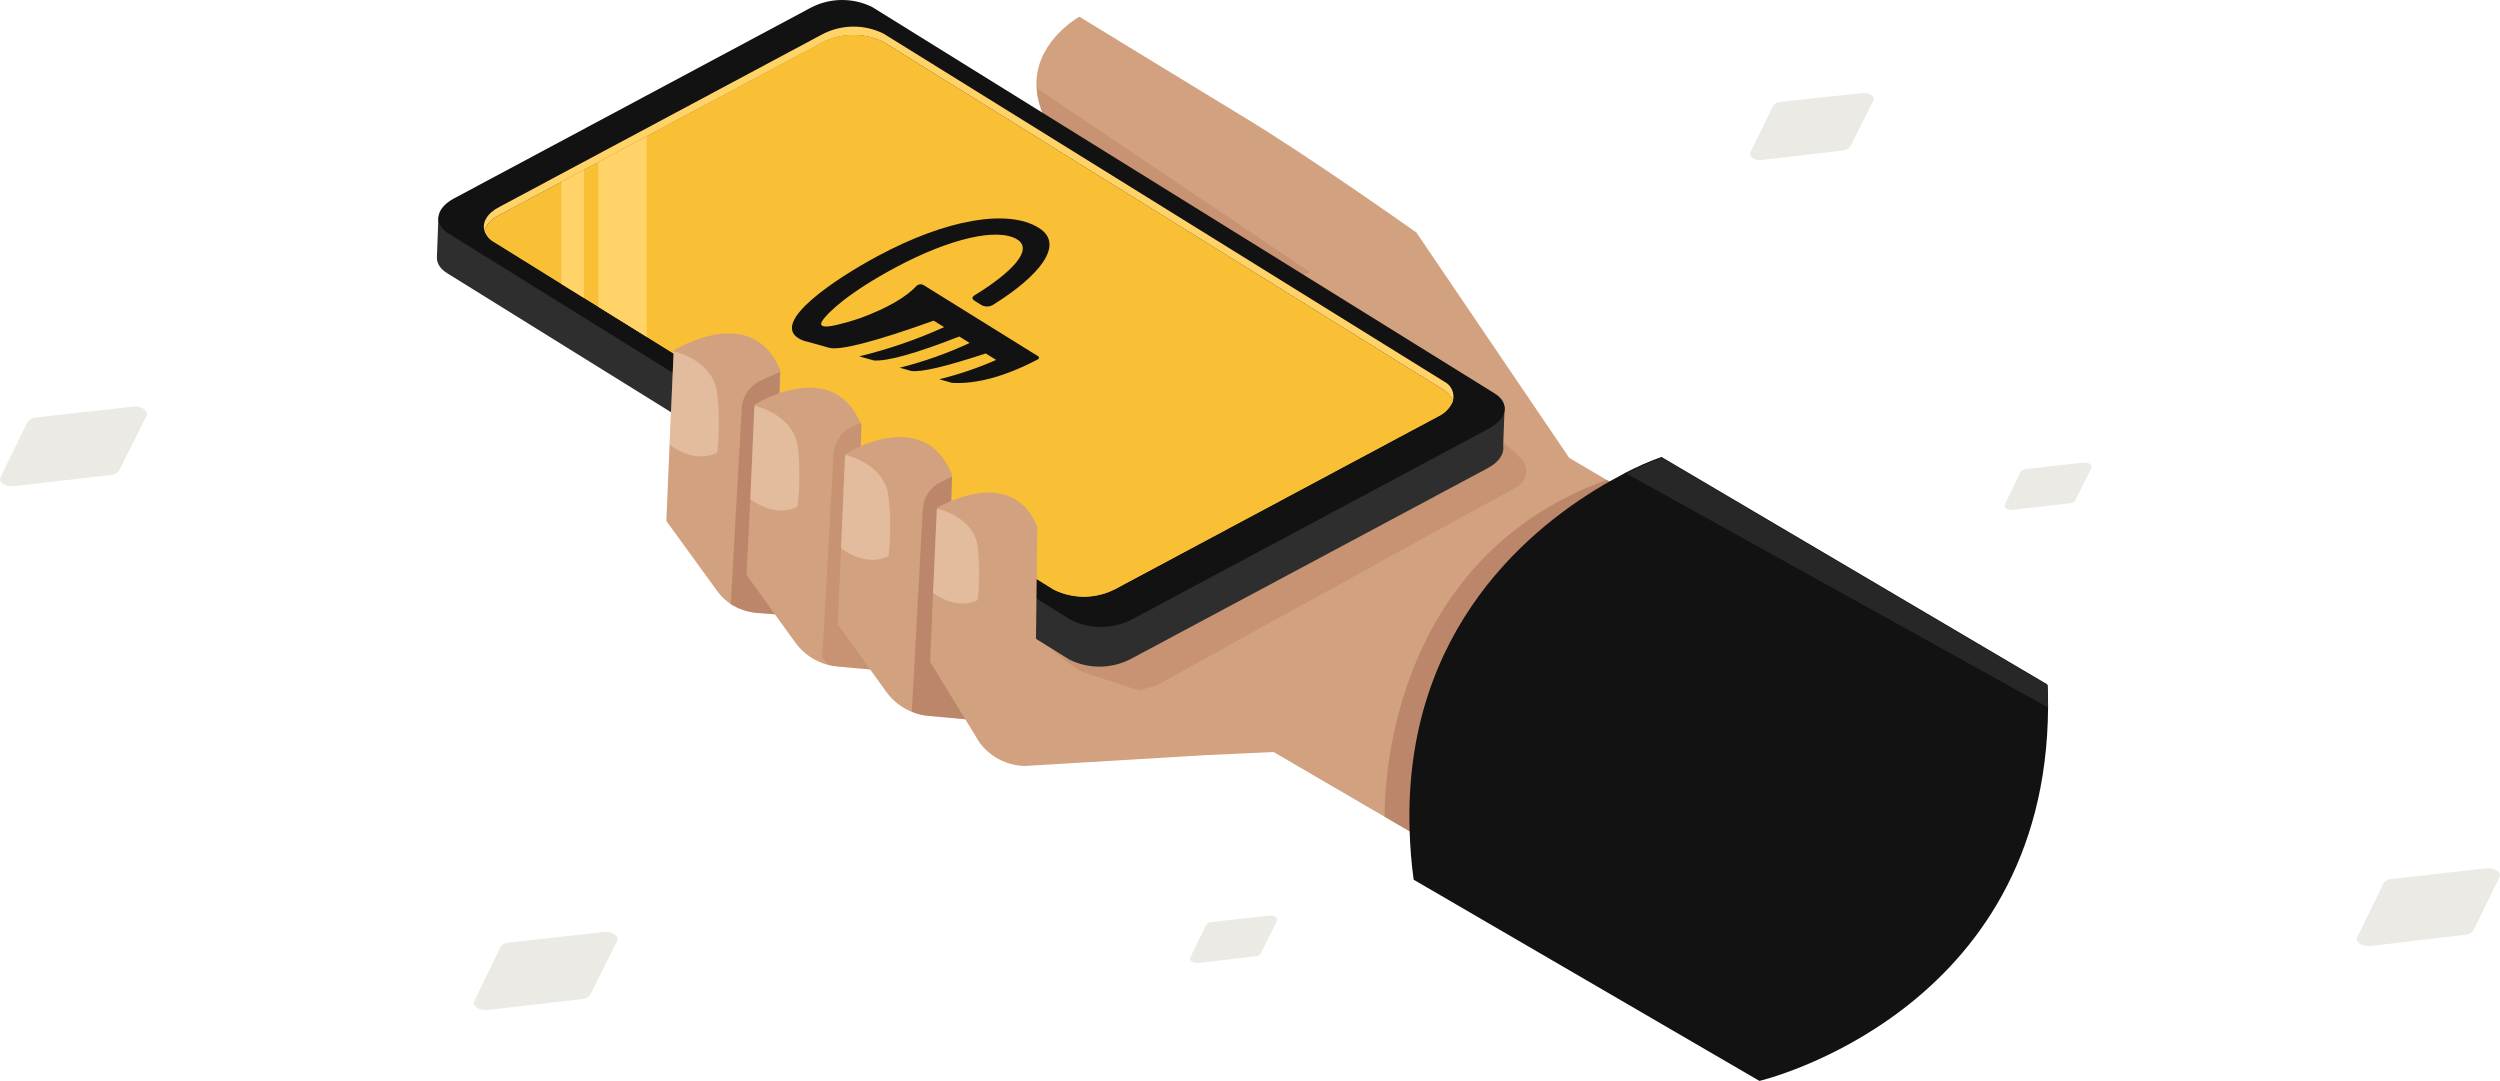 <svg width="377" height="163" viewBox="0 0 377 163" fill="none" xmlns="http://www.w3.org/2000/svg">
<path d="M213.589 35.058L211.702 50.65L211.61 51.706L211.491 53.025C211.491 53.025 203.208 49.674 193.025 44.543C182.605 39.266 170.232 32.156 162.806 24.848C158.269 20.39 156.541 16.551 156.317 13.372C155.842 6.776 161.949 2.99 162.727 2.542H162.806L173.596 9.137L187.248 17.461C196.824 23.186 213.589 35.058 213.589 35.058Z" fill="#D2A17F"/>
<path opacity="0.49" d="M215.172 52.985L211.61 51.666C207.653 50.215 200.781 47.629 193.052 44.464C182.631 39.187 170.259 32.077 162.833 24.769C158.295 20.31 156.567 16.472 156.343 13.293L211.742 50.611L215.172 52.985Z" fill="#BC8666"/>
<path d="M303.928 108.626L244.559 144.018L228.006 134.375L208.814 123.176L192.049 113.401L181.813 113.876L154.338 101.766L152.703 70.094L183.555 46.231L213.589 35.058L236.645 69.052L242.291 72.376L253.331 78.866L303.928 108.626Z" fill="#D2A17F"/>
<path opacity="0.49" d="M253.331 78.866C252.355 91.781 237.832 117.965 228.005 134.375L208.814 123.176C208.814 123.176 207.495 84.921 242.29 72.376L253.331 78.866Z" fill="#A36A53"/>
<path opacity="0.49" d="M158.269 97.585C158.269 97.585 168.017 106.95 174.401 103.376C179.795 100.355 217.335 79.631 228.731 73.431C229.491 73.009 230.004 72.251 230.113 71.389C230.223 70.526 229.915 69.664 229.285 69.065L224.563 64.607L158.269 97.585Z" fill="#BC8666"/>
<path d="M65.885 38.818L66.109 32.75L226.898 61.309L226.647 68.063L65.885 38.818Z" fill="#2E2E2E"/>
<path d="M224.352 70.595L170.509 99.379C167.623 100.881 164.192 100.916 161.276 99.471L67.402 41.179C65.093 39.741 65.463 37.38 68.233 35.902L122.075 7.119C124.962 5.617 128.392 5.582 131.308 7.027L225.209 65.319C227.491 66.743 227.122 69.118 224.352 70.595Z" fill="#2E2E2E"/>
<path d="M224.563 64.607L170.721 93.403C167.83 94.895 164.403 94.924 161.488 93.482L67.613 35.203C65.305 33.765 65.687 31.404 68.457 29.927L122.3 1.144C125.189 -0.353 128.618 -0.382 131.533 1.064L225.394 59.33C227.716 60.768 227.333 63.129 224.563 64.607Z" fill="#121212"/>
<path d="M219.089 60.504C218.849 59.765 218.334 59.147 217.651 58.776L133.234 6.341C130.319 4.894 126.89 4.924 124.001 6.42L75.263 32.459C74.252 32.909 73.454 33.731 73.034 34.755C72.704 33.528 73.482 32.117 75.302 31.206L124.014 5.167C126.899 3.66 130.332 3.626 133.247 5.074L217.73 57.51C218.853 58.042 219.428 59.308 219.089 60.504Z" fill="#FFD368"/>
<path d="M219.089 60.504C218.66 61.522 217.865 62.341 216.86 62.799L168.149 88.839C165.258 90.331 161.831 90.36 158.916 88.918L74.498 36.483C73.816 36.112 73.301 35.494 73.061 34.755C73.481 33.731 74.279 32.909 75.29 32.459L123.975 6.42C126.864 4.924 130.293 4.894 133.208 6.341L217.625 58.776C218.318 59.141 218.843 59.761 219.089 60.504Z" fill="#F9C035"/>
<path d="M219.089 60.504C218.66 61.522 217.865 62.341 216.86 62.799L168.149 88.839C165.258 90.331 161.831 90.36 158.916 88.918L97.528 50.795L90.234 46.258L88.084 44.938L84.668 42.815L74.498 36.496C73.816 36.125 73.301 35.507 73.061 34.768C73.481 33.745 74.279 32.923 75.29 32.473L84.668 27.46L88.084 25.613L90.261 24.452L97.555 20.561L123.935 6.42C126.824 4.924 130.254 4.894 133.168 6.341L217.586 58.776C218.293 59.133 218.833 59.754 219.089 60.504Z" fill="#F9C035"/>
<path d="M101.591 44.675L144.802 21.616C147.158 20.399 149.952 20.369 152.333 21.537L188.25 43.883C190.15 45.057 189.846 46.983 187.577 48.197L144.432 71.321C142.059 72.514 139.261 72.514 136.888 71.321L100.905 49.001C99.019 47.827 99.322 45.888 101.591 44.675Z" fill="#F9C035"/>
<path d="M132.376 38.607C126.005 42.023 116.297 48.474 120.4 51.007C120.855 51.277 121.356 51.465 121.877 51.56L124.977 52.431C126.577 52.915 131.853 51.556 140.805 48.355L142.374 49.331C138.253 51.2 133.965 52.675 129.567 53.737L131.77 54.357C133.827 54.507 138.123 53.302 144.656 50.743L146.226 51.719C142.834 53.293 139.301 54.543 135.674 55.452L137.415 55.94C138.932 56.164 142.691 55.254 148.653 53.302L150.223 54.278C147.452 55.49 144.584 56.465 141.649 57.193L143.548 57.734C147.242 57.954 151.55 56.78 156.475 54.212C156.725 54.08 156.765 53.856 156.554 53.724L139.248 42.973C138.979 42.834 138.66 42.834 138.391 42.973L138.246 43.079C136.676 44.793 133.88 46.416 129.87 47.92C128.574 48.373 127.253 48.752 125.913 49.054C124.37 49.397 123.552 49.292 123.921 48.5C124.845 47.049 128.089 44.068 135.067 40.322C143.271 35.942 150.46 34.293 153.401 36.114C155.96 37.71 152.28 41.219 147.347 44.292C146.028 45.005 146.78 45.229 147.782 45.862C148.414 46.341 149.288 46.341 149.919 45.862C156.514 41.733 160.748 36.905 156.646 34.359C151.99 31.457 142.691 33.066 132.376 38.607Z" fill="#121212"/>
<path d="M88.057 25.613V44.925L84.641 42.801V27.447L88.057 25.613Z" fill="#FFD367"/>
<path d="M97.528 20.561V50.795L90.234 46.271V24.453L97.528 20.561Z" fill="#FFD367"/>
<path d="M129.079 93.746L119.094 92.823L114.161 92.427C112.757 92.306 111.4 91.854 110.204 91.108C109.28 90.474 108.487 89.668 107.869 88.733L100.483 78.563L100.971 67.073L101.578 53.262V52.853C101.578 52.853 113.449 45.374 117.709 55.927L117.182 73.418L120.44 78.985L129.079 93.746Z" fill="#D2A17F"/>
<path opacity="0.49" d="M120.466 79.038V88.615L119.147 92.809L114.161 92.427C112.757 92.306 111.401 91.854 110.204 91.108L111.853 61.586C111.955 59.772 113.051 58.163 114.702 57.404L117.604 56.085L117.076 73.576L120.466 79.038Z" fill="#A36A53"/>
<path d="M141.188 101.885L132.403 101.067L126.256 100.5C125.762 100.456 125.273 100.372 124.792 100.249C122.83 99.725 121.11 98.536 119.925 96.886L112.578 86.715L113.145 75.278L113.752 61.467V61.032C113.752 61.032 125.412 53.697 129.752 63.776C129.792 63.893 129.84 64.008 129.897 64.118L129.356 81.623L134.25 89.96L141.188 101.885Z" fill="#D2A17F"/>
<path opacity="0.49" d="M134.25 89.96V95.593L132.456 101.067L126.309 100.5C125.815 100.456 125.326 100.372 124.845 100.249L124.001 99.088L125.703 68.498C125.807 66.688 126.903 65.084 128.552 64.329L129.752 63.776C129.792 63.893 129.841 64.008 129.897 64.118L129.356 81.623L134.25 89.96Z" fill="#BC8666"/>
<path d="M154.919 109.325L146.477 108.547L140.001 107.953C139.143 107.879 138.303 107.675 137.508 107.346C135.965 106.729 134.629 105.686 133.656 104.339L126.335 94.168L126.837 82.678L127.43 68.867V68.472C127.43 68.472 139.301 60.992 143.562 71.572V71.862L143.047 89.01L147.704 96.925L154.919 109.325Z" fill="#D2A17F"/>
<path opacity="0.49" d="M147.704 97.017V104.695L146.477 108.547L140.001 107.953C139.144 107.879 138.303 107.675 137.508 107.346L139.157 76.769C139.268 74.982 140.345 73.399 141.966 72.64L143.562 71.888L143.048 89.037L147.704 97.017Z" fill="#A36A53"/>
<path d="M181.813 113.876L154.496 115.512C151.818 115.433 149.321 114.136 147.717 111.99L140.251 99.788L140.713 89.419L141.28 76.967V76.597C141.28 76.597 152.465 69.857 156.422 79.394L156.198 99.022L171.802 104.141C171.802 104.141 188.567 98.033 181.813 113.876Z" fill="#D2A17F"/>
<path opacity="0.369" d="M147.44 90.475C147.44 90.475 144.644 92.203 140.687 89.419L141.254 76.967L141.386 76.729C141.386 76.729 146.978 77.903 147.44 82.56C147.726 85.19 147.726 87.844 147.44 90.475Z" fill="#FFE7D1"/>
<path opacity="0.369" d="M134.012 83.839C134.012 83.839 131.031 85.752 126.824 82.679L127.417 68.867L127.562 68.603C127.562 68.603 133.524 69.923 134.012 75.054C134.324 77.974 134.324 80.919 134.012 83.839Z" fill="#FFE7D1"/>
<path opacity="0.369" d="M120.281 76.386C120.281 76.386 117.287 78.299 113.146 75.278L113.752 61.467C113.831 61.296 113.884 61.203 113.884 61.203C113.884 61.203 119.846 62.522 120.347 67.667C120.633 70.568 120.611 73.49 120.281 76.386Z" fill="#FFE7D1"/>
<path opacity="0.369" d="M108.173 68.234C108.173 68.234 105.178 70.147 100.971 67.073L101.577 53.262L101.723 53.011C101.723 53.011 107.671 54.331 108.173 59.462C108.484 62.378 108.484 65.318 108.173 68.234Z" fill="#FFE7D1"/>
<path d="M308.849 106.687C308.572 152.856 265.321 163 265.321 163L213.18 132.66C212.848 130.232 212.645 127.788 212.573 125.339C211.558 94.603 231.369 79.025 242.766 72.574C243.623 72.099 244.428 71.664 245.179 71.255C246.916 70.357 248.71 69.573 250.548 68.907L308.73 103.204C308.835 104.497 308.849 105.618 308.849 106.687Z" fill="#121212"/>
<path d="M308.848 106.687L245.245 71.4C246.982 70.502 248.775 69.718 250.614 69.052L308.796 103.349C308.835 104.497 308.848 105.618 308.848 106.687Z" fill="#272727"/>
<g opacity="0.5">
<path d="M19.97 61.322L5.461 62.944C4.936 62.96 4.449 63.218 4.141 63.644L0.066 71.981C-0.29 72.732 0.857 73.458 2.15 73.3L16.659 71.638C17.186 71.63 17.677 71.37 17.978 70.938L22.12 62.667C22.423 61.916 21.276 61.177 19.97 61.322Z" fill="#D9D5CA"/>
<path d="M91.025 140.549L76.793 142.132C76.269 142.133 75.777 142.389 75.474 142.817L71.517 150.983C71.161 151.708 72.282 152.421 73.562 152.302L87.701 150.666C88.227 150.669 88.721 150.412 89.02 149.98L93.083 141.881C93.36 141.129 92.305 140.403 91.025 140.549Z" fill="#D9D5CA"/>
<path d="M191.337 138.082L182.671 139.045C182.36 139.059 182.074 139.215 181.893 139.467L179.479 144.427C179.268 144.875 179.94 145.311 180.719 145.218L189.332 144.216C189.638 144.211 189.923 144.058 190.097 143.807L192.563 138.873C192.788 138.438 192.115 138.003 191.337 138.082Z" fill="#D9D5CA"/>
<path d="M314.151 69.764L305.498 70.727C305.188 70.732 304.9 70.884 304.72 71.136L302.306 76.096C302.095 76.545 302.767 76.98 303.546 76.888L312.146 75.898C312.455 75.893 312.744 75.741 312.924 75.489L315.391 70.556C315.615 70.107 314.955 69.672 314.151 69.764Z" fill="#D9D5CA"/>
<path d="M374.879 130.945L360.739 132.541C360.213 132.539 359.719 132.795 359.42 133.227L355.463 141.34C355.106 142.065 356.214 142.778 357.481 142.659L371.673 140.971C372.199 140.988 372.698 140.734 372.992 140.298L376.949 132.238C377.253 131.512 376.145 130.8 374.879 130.945Z" fill="#D9D5CA"/>
<path d="M280.766 14.044L268.499 15.364C268.057 15.375 267.646 15.595 267.391 15.957L263.962 22.988C263.659 23.621 264.621 24.307 265.729 24.11L277.93 22.698C278.361 22.682 278.76 22.467 279.012 22.118L282.521 15.126C282.837 14.599 281.874 13.926 280.766 14.044Z" fill="#D9D5CA"/>
</g>
</svg>
